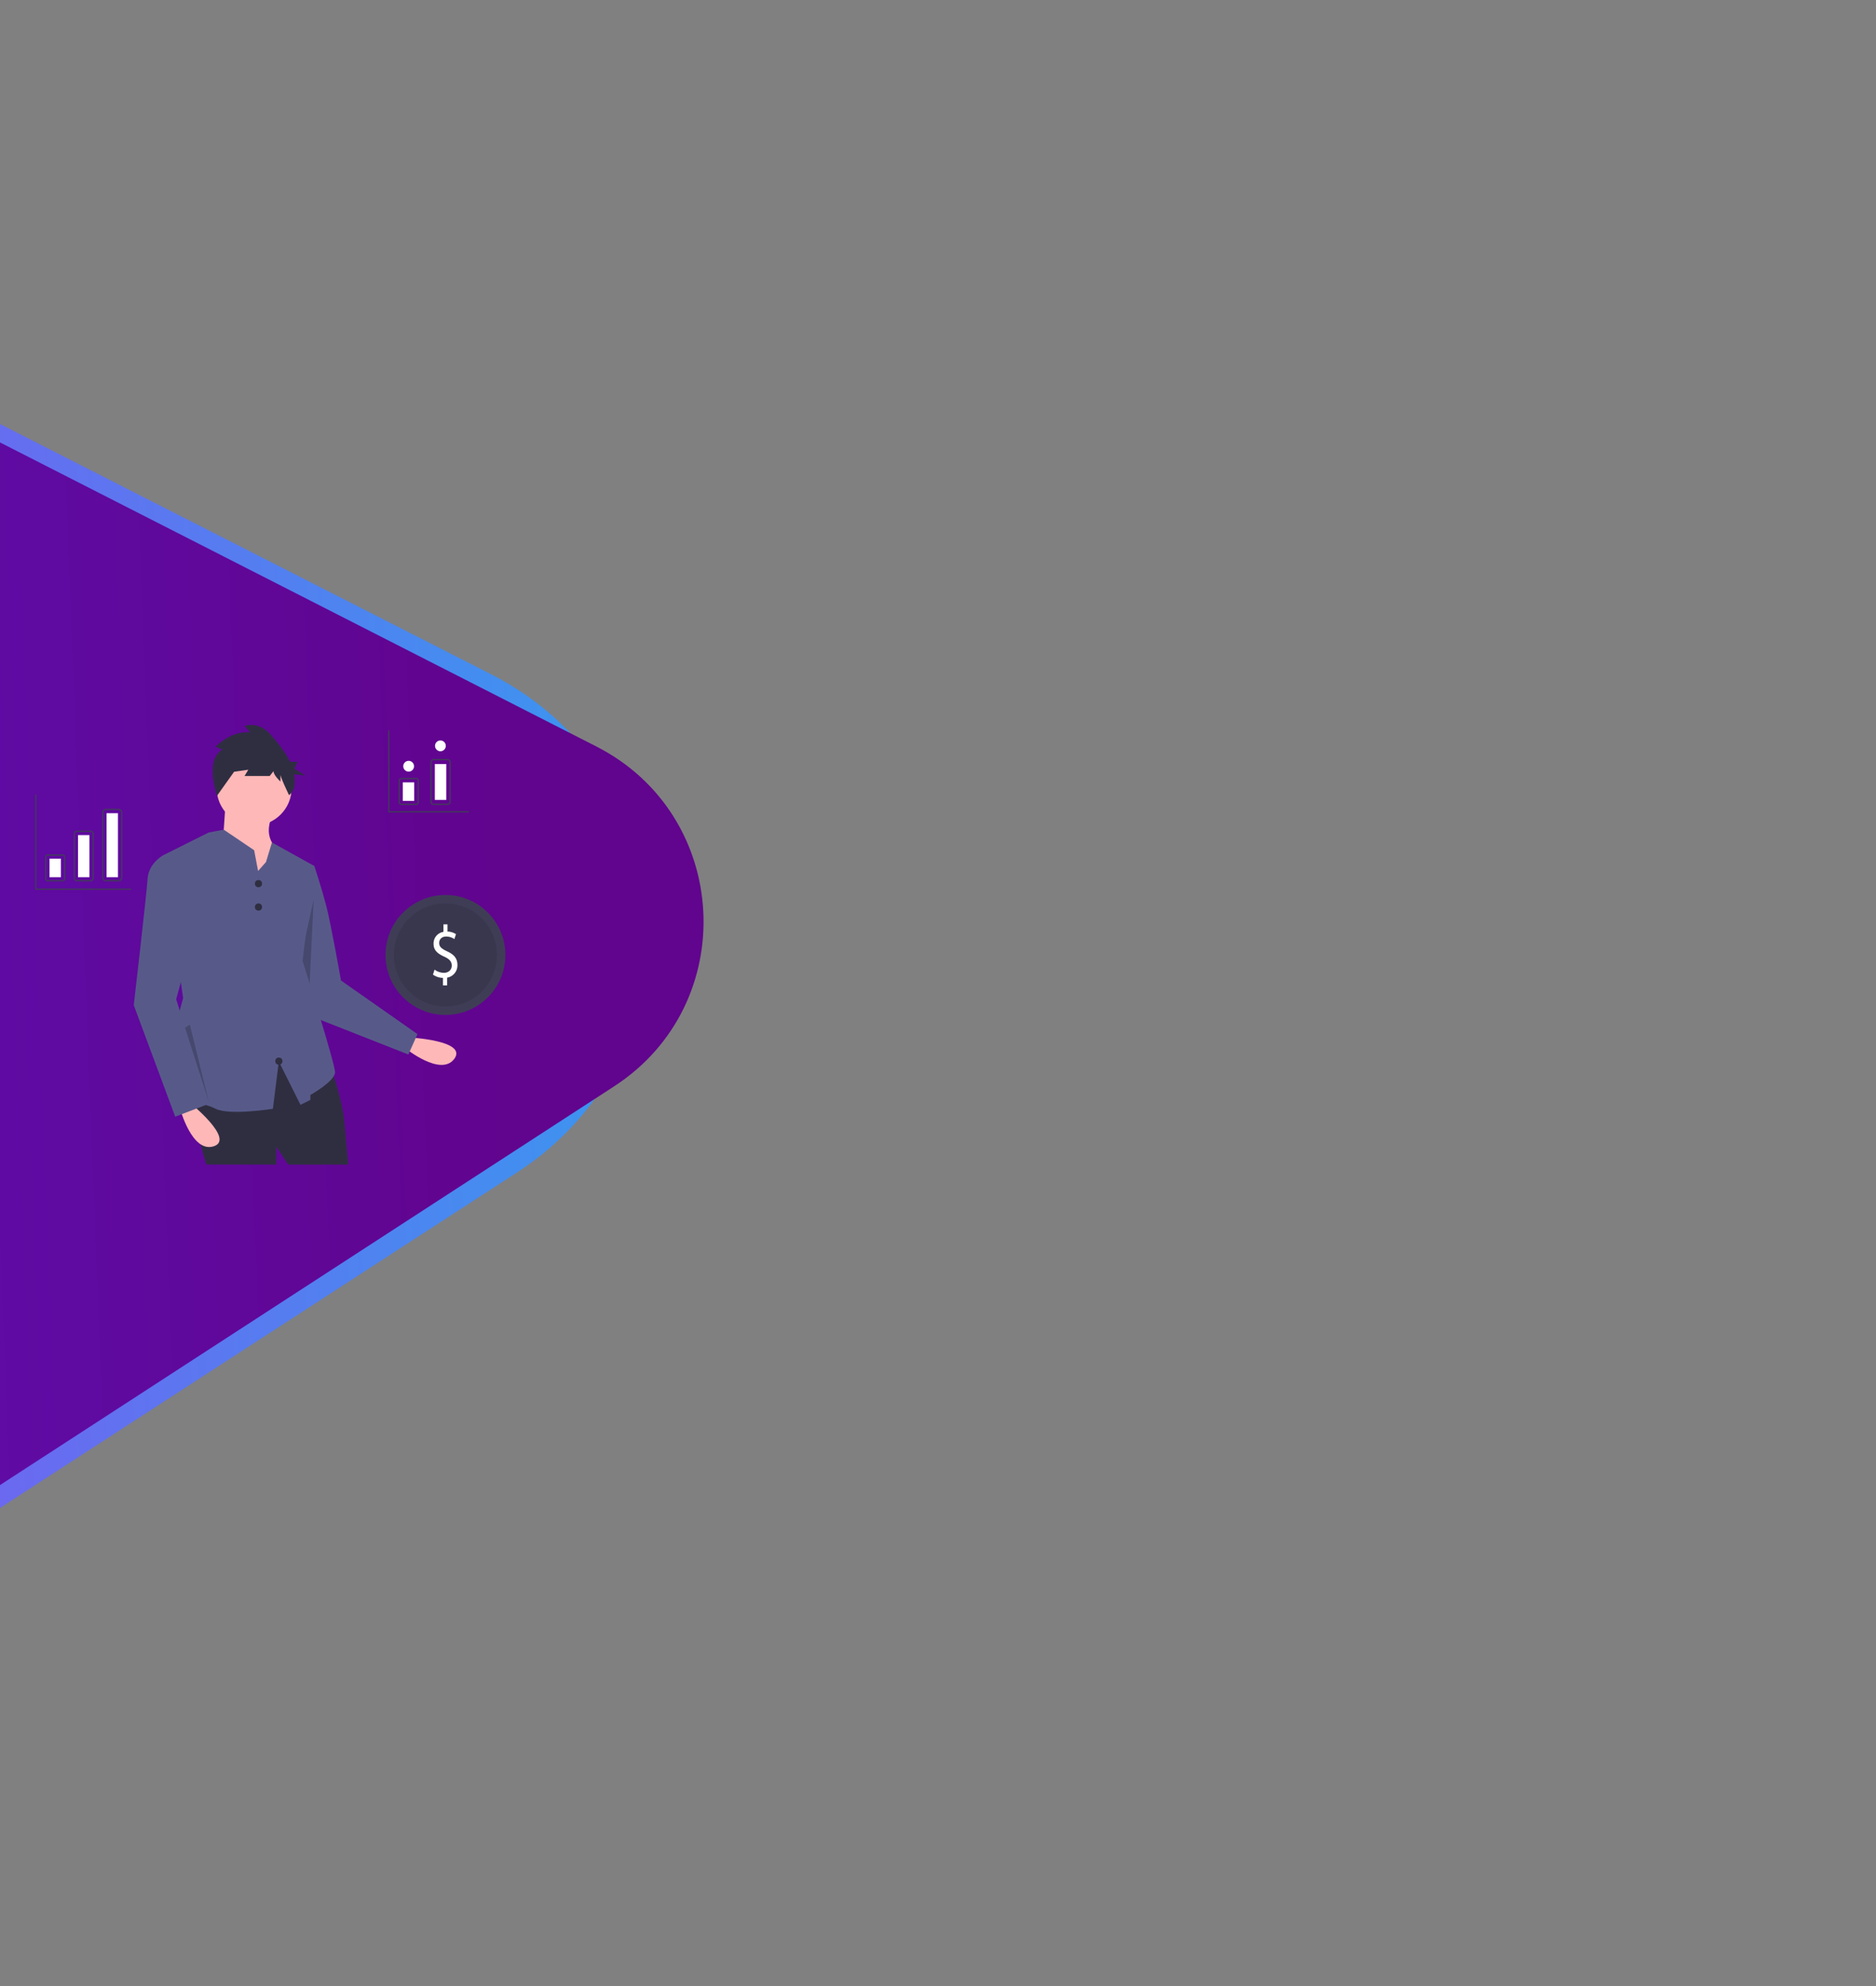 <svg xmlns="http://www.w3.org/2000/svg" xmlns:xlink="http://www.w3.org/1999/xlink" width="1280" height="1355" viewBox="0 0 1280 1355">
  <rect x="0" y="0" width="1280" height="1355" fill="#808080" stroke="none"/>
  <defs>
    <style>
      .cls-1 {
        fill: #fff;
      }

      .cls-2 {
        clip-path: url(#clip-path);
      }

      .cls-3 {
        clip-path: url(#clip-path-2);
      }

      .cls-4 {
        opacity: 0.88;
        fill: url(#linear-gradient);
      }

      .cls-5 {
        fill: url(#linear-gradient-2);
      }

      .cls-6 {
        fill: #ffb8b8;
      }

      .cls-7 {
        fill: #575a89;
      }

      .cls-8 {
        opacity: 0.2;
      }

      .cls-9 {
        fill: #2f2e41;
      }

      .cls-10 {
        fill: #3f3d56;
      }

      .cls-11 {
        opacity: 0.1;
      }
    </style>
    <clipPath id="clip-path">
      <rect id="Rectangle_543" data-name="Rectangle 543" class="cls-1" width="1280" height="1355"/>
    </clipPath>
    <clipPath id="clip-path-2">
      <rect id="Rectangle_535" data-name="Rectangle 535" class="cls-1" width="1350.784" height="844.799" transform="translate(0 -0.48)"/>
    </clipPath>
    <linearGradient id="linear-gradient" x1="0.5" y1="1" x2="0.5" gradientUnits="objectBoundingBox">
      <stop offset="0" stop-color="#2b9dff"/>
      <stop offset="1" stop-color="#a52bff"/>
    </linearGradient>
    <linearGradient id="linear-gradient-2" x1="0.561" y1="0.834" x2="0.586" y2="-0.372" gradientUnits="objectBoundingBox">
      <stop offset="0" stop-color="#61048e"/>
      <stop offset="1" stop-color="#591bd5"/>
    </linearGradient>
  </defs>
  <g id="Mask_Group_2" data-name="Mask Group 2" class="cls-2">
    <g id="Group_27" data-name="Group 27">
      <g id="Mask_Group_1" data-name="Mask Group 1" class="cls-3" transform="matrix(0.809, 0.588, -0.588, 0.809, 46.74, 45.023)">
        <g id="Group_25" data-name="Group 25" transform="translate(-448.064 -192.797)">
          <path id="Polygon_2" data-name="Polygon 2" class="cls-4" d="M370.578,890.6c75.551,130.932,264.525,130.932,340.078,0l344.006-596.171C1130.182,163.555,1035.726,0,884.627,0H196.608C45.5,0-48.951,163.556,26.572,294.433Z" transform="translate(680.441 1471.633) rotate(-129)"/>
          <path id="Polygon_1" data-name="Polygon 1" class="cls-5" d="M404.491,870.229c51.593,89.364,180.578,89.364,232.171,0l386.332-669.163C1074.59,111.7,1010.1,0,906.91,0H134.244C31.054,0-33.435,111.7,18.159,201.066Z" transform="translate(736.574 1398.961) rotate(-129)"/>
        </g>
      </g>
      <g id="Group_26" data-name="Group 26" transform="translate(-494 67)">
        <path id="Path_553" data-name="Path 553" class="cls-6" d="M828.08,604.414s39.691,2.052,30.446,14.547-33.537-7.33-33.537-7.33Z" transform="translate(-54.547 36.322)"/>
        <path id="Path_554" data-name="Path 554" class="cls-7" d="M635.235,313.448l8.079,2.02s4.713,14.138,8.079,26.93,10.1,51.167,10.1,51.167l52.195,36.58-6.225,13.926-69.533-27.4-15.485-60.8Z" transform="translate(65.153 208.277)"/>
        <path id="Path_555" data-name="Path 555" class="cls-8" d="M442.634,291.607l-3.011,63.056,6.283,18.747-18.406-13.5Z" transform="translate(265.356 255.214)"/>
        <path id="Path_556" data-name="Path 556" class="cls-9" d="M563.877,635.765s8.752,23.564,10.1,39.722,2.693,28.95,2.693,28.95H535.6l-8.079-12.119v12.118h-47.8s-13.465-43.761-8.079-49.147,56.553-28.276,56.553-28.276Z" transform="translate(155.026 22.966)"/>
        <circle id="Ellipse_23" data-name="Ellipse 23" class="cls-6" cx="25.583" cy="25.583" r="25.583" transform="translate(641.815 444.975)"/>
        <path id="Path_557" data-name="Path 557" class="cls-6" d="M522.41,214.688l-2.02,29.623,25.583,34.336,12.792-32.316s-11.445-7.406-4.713-22.89Z" transform="translate(125.465 266.642)"/>
        <path id="Path_558" data-name="Path 558" class="cls-7" d="M538.774,423.289c0,6.062-16.831,15.485-16.831,15.485v3.366l-6.732,3.366L500.4,415.886,496.363,448.2s-29.625,4.716-39.049,0-14.14-2.691-27.6-7.4,5.387-68,5.387-68l-13.465-97.621,29.417-14.708,1.55-.777,4.045-.744,6.2-1.145,20.725,14.009,1.669,8.753,1.027,5.387,5.383-6.062,4.066-13.371,28.926,16.066-8.078,64.629S538.774,417.232,538.774,423.289Z" transform="translate(183.829 241.164)"/>
        <path id="Path_559" data-name="Path 559" class="cls-6" d="M456.344,713.428s30.969,24.91,16.158,29.623-22.89-25.583-22.89-25.583Z" transform="translate(167.293 -28.104)"/>
        <path id="Path_560" data-name="Path 560" class="cls-7" d="M399.18,301.626l-6.732-1.346s-10.1,5.386-10.772,16.158-9.425,86.176-9.425,86.176l28.276,76.077,22.89-8.752L401.2,398.574l16.831-61.939Z" transform="translate(213.013 216.059)"/>
        <circle id="Ellipse_24" data-name="Ellipse 24" class="cls-9" cx="2.454" cy="2.454" r="2.454" transform="translate(667.905 533.323)"/>
        <circle id="Ellipse_25" data-name="Ellipse 25" class="cls-9" cx="2.454" cy="2.454" r="2.454" transform="translate(667.905 549.275)"/>
        <circle id="Ellipse_26" data-name="Ellipse 26" class="cls-9" cx="2.454" cy="2.454" r="2.454" transform="translate(681.812 654.393)"/>
        <path id="Path_561" data-name="Path 561" class="cls-9" d="M510.579,100,505.85,98.1s9.888-10.887,23.646-9.94l-3.869-4.26s9.458-3.787,18.057,6.153c4.52,5.225,9.75,11.367,13.01,18.286h5.065L559.645,113l7.4,4.654-7.594-.836a26.009,26.009,0,0,1,.206,7.72A9.989,9.989,0,0,1,556,131.071h0s-5.865-12.14-5.865-14.034v4.733s-4.729-4.26-4.729-7.1l-2.58,3.313h-17.2l2.58-4.26-9.888,1.42,3.87-5.207-15.31,21.5S498.111,107.1,510.579,100Z" transform="translate(135.22 344.351)"/>
        <circle id="Ellipse_27" data-name="Ellipse 27" class="cls-10" cx="40.902" cy="40.902" r="40.902" transform="translate(757.03 543.523)"/>
        <circle id="Ellipse_28" data-name="Ellipse 28" class="cls-11" cx="35.176" cy="35.176" r="35.176" transform="translate(762.756 549.249)"/>
        <path id="Path_562" data-name="Path 562" class="cls-1" d="M878.214,457.359v-5.12a11.888,11.888,0,0,1-6.827-2.23l1.071-3.4a10.913,10.913,0,0,0,6.425,2.179c3.168,0,5.31-2.078,5.31-4.967,0-2.788-1.74-4.511-5.042-6.032-4.551-2.028-7.362-4.359-7.362-8.769a7.97,7.97,0,0,1,6.738-8.161v-5.12h2.766v4.917a10.857,10.857,0,0,1,5.8,1.774l-1.116,3.346a9.86,9.86,0,0,0-5.622-1.724c-3.436,0-4.73,2.332-4.73,4.359,0,2.636,1.651,3.954,5.533,5.779,4.6,2.129,6.916,4.765,6.916,9.276a8.483,8.483,0,0,1-7.05,8.617v5.272Z" transform="translate(-81.968 147.823)"/>
        <path id="Path_563" data-name="Path 563" class="cls-8" d="M250.005,501.876l16.359,51.1L253.275,499.8Z" transform="translate(370.252 132.174)"/>
        <path id="Path_564" data-name="Path 564" class="cls-10" d="M236.425,317.5H226.042a1.709,1.709,0,0,1-1.707-1.707V300.867a1.709,1.709,0,0,1,1.707-1.707h10.384a1.709,1.709,0,0,1,1.707,1.707v14.926A1.709,1.709,0,0,1,236.425,317.5Zm-10.384-17.522a.89.89,0,0,0-.889.889v14.926a.89.89,0,0,0,.889.889h10.384a.89.89,0,0,0,.889-.889V300.867a.89.89,0,0,0-.889-.889Z" transform="translate(300.428 216.721)"/>
        <path id="Path_565" data-name="Path 565" class="cls-10" d="M283.522,294.058h-9.377a2.213,2.213,0,0,1-2.21-2.21V261.7a2.213,2.213,0,0,1,2.21-2.21h9.377a2.213,2.213,0,0,1,2.21,2.21v30.144A2.213,2.213,0,0,1,283.522,294.058Zm-9.377-33.747a1.394,1.394,0,0,0-1.392,1.392v30.144a1.394,1.394,0,0,0,1.392,1.392h9.377a1.394,1.394,0,0,0,1.392-1.392V261.7a1.394,1.394,0,0,0-1.392-1.392Z" transform="translate(272.297 240.163)"/>
        <path id="Path_566" data-name="Path 566" class="cls-10" d="M330.76,272.491h-8.653a2.575,2.575,0,0,1-2.572-2.572V225.572A2.575,2.575,0,0,1,322.107,223h8.653a2.575,2.575,0,0,1,2.572,2.572v44.347A2.575,2.575,0,0,1,330.76,272.491Zm-8.653-48.673a1.756,1.756,0,0,0-1.754,1.754v44.347a1.756,1.756,0,0,0,1.754,1.754h8.653a1.756,1.756,0,0,0,1.754-1.754V225.572a1.756,1.756,0,0,0-1.754-1.754Z" transform="translate(244.166 261.73)"/>
        <rect id="Rectangle_538" data-name="Rectangle 538" class="cls-1" width="7.788" height="12.655" transform="translate(527.767 518.724)"/>
        <rect id="Rectangle_539" data-name="Rectangle 539" class="cls-1" width="7.788" height="28.717" transform="translate(547.237 502.661)"/>
        <rect id="Rectangle_540" data-name="Rectangle 540" class="cls-1" width="7.788" height="43.644" transform="translate(566.706 487.735)"/>
        <path id="Path_567" data-name="Path 567" class="cls-10" d="M851.61,148.036h-54.4a.409.409,0,0,1-.409-.409V92.409a.409.409,0,1,1,.818,0v54.809h53.99a.409.409,0,1,1,0,.818Z" transform="translate(-37.889 339.149)"/>
        <path id="Path_568" data-name="Path 568" class="cls-10" d="M272.835,264.034H208.21a.409.409,0,0,1-.409-.409V199.409a.409.409,0,1,1,.818,0v63.807h64.216a.409.409,0,0,1,0,.818Z" transform="translate(310.199 275.914)"/>
        <path id="Path_569" data-name="Path 569" class="cls-10" d="M826.23,189.968H815.846a1.709,1.709,0,0,1-1.707-1.707V173.335a1.709,1.709,0,0,1,1.707-1.707H826.23a1.709,1.709,0,0,1,1.707,1.707v14.926A1.709,1.709,0,0,1,826.23,189.968Zm-10.384-17.522a.89.89,0,0,0-.889.889v14.927a.89.89,0,0,0,.889.889H826.23a.89.89,0,0,0,.889-.889V173.335a.89.89,0,0,0-.889-.889Z" transform="translate(-48.135 292.09)"/>
        <path id="Path_570" data-name="Path 570" class="cls-10" d="M878.817,171.276H869.26a2.123,2.123,0,0,1-2.12-2.12V142.12a2.122,2.122,0,0,1,2.12-2.12h9.557a2.122,2.122,0,0,1,2.12,2.12v27.036A2.123,2.123,0,0,1,878.817,171.276Zm-9.557-30.458a1.3,1.3,0,0,0-1.3,1.3v27.036a1.3,1.3,0,0,0,1.3,1.3h9.557a1.3,1.3,0,0,0,1.3-1.3V142.12a1.3,1.3,0,0,0-1.3-1.3Z" transform="translate(-79.458 310.782)"/>
        <rect id="Rectangle_541" data-name="Rectangle 541" class="cls-1" width="7.788" height="12.655" transform="translate(768.822 466.702)"/>
        <rect id="Rectangle_542" data-name="Rectangle 542" class="cls-1" width="7.788" height="24.485" transform="translate(790.687 454.177)"/>
        <circle id="Ellipse_29" data-name="Ellipse 29" class="cls-1" cx="3.681" cy="3.681" r="3.681" transform="translate(769.138 452.009)"/>
        <circle id="Ellipse_30" data-name="Ellipse 30" class="cls-1" cx="3.681" cy="3.681" r="3.681" transform="translate(790.816 438.102)"/>
      </g>
    </g>
  </g>
</svg>
